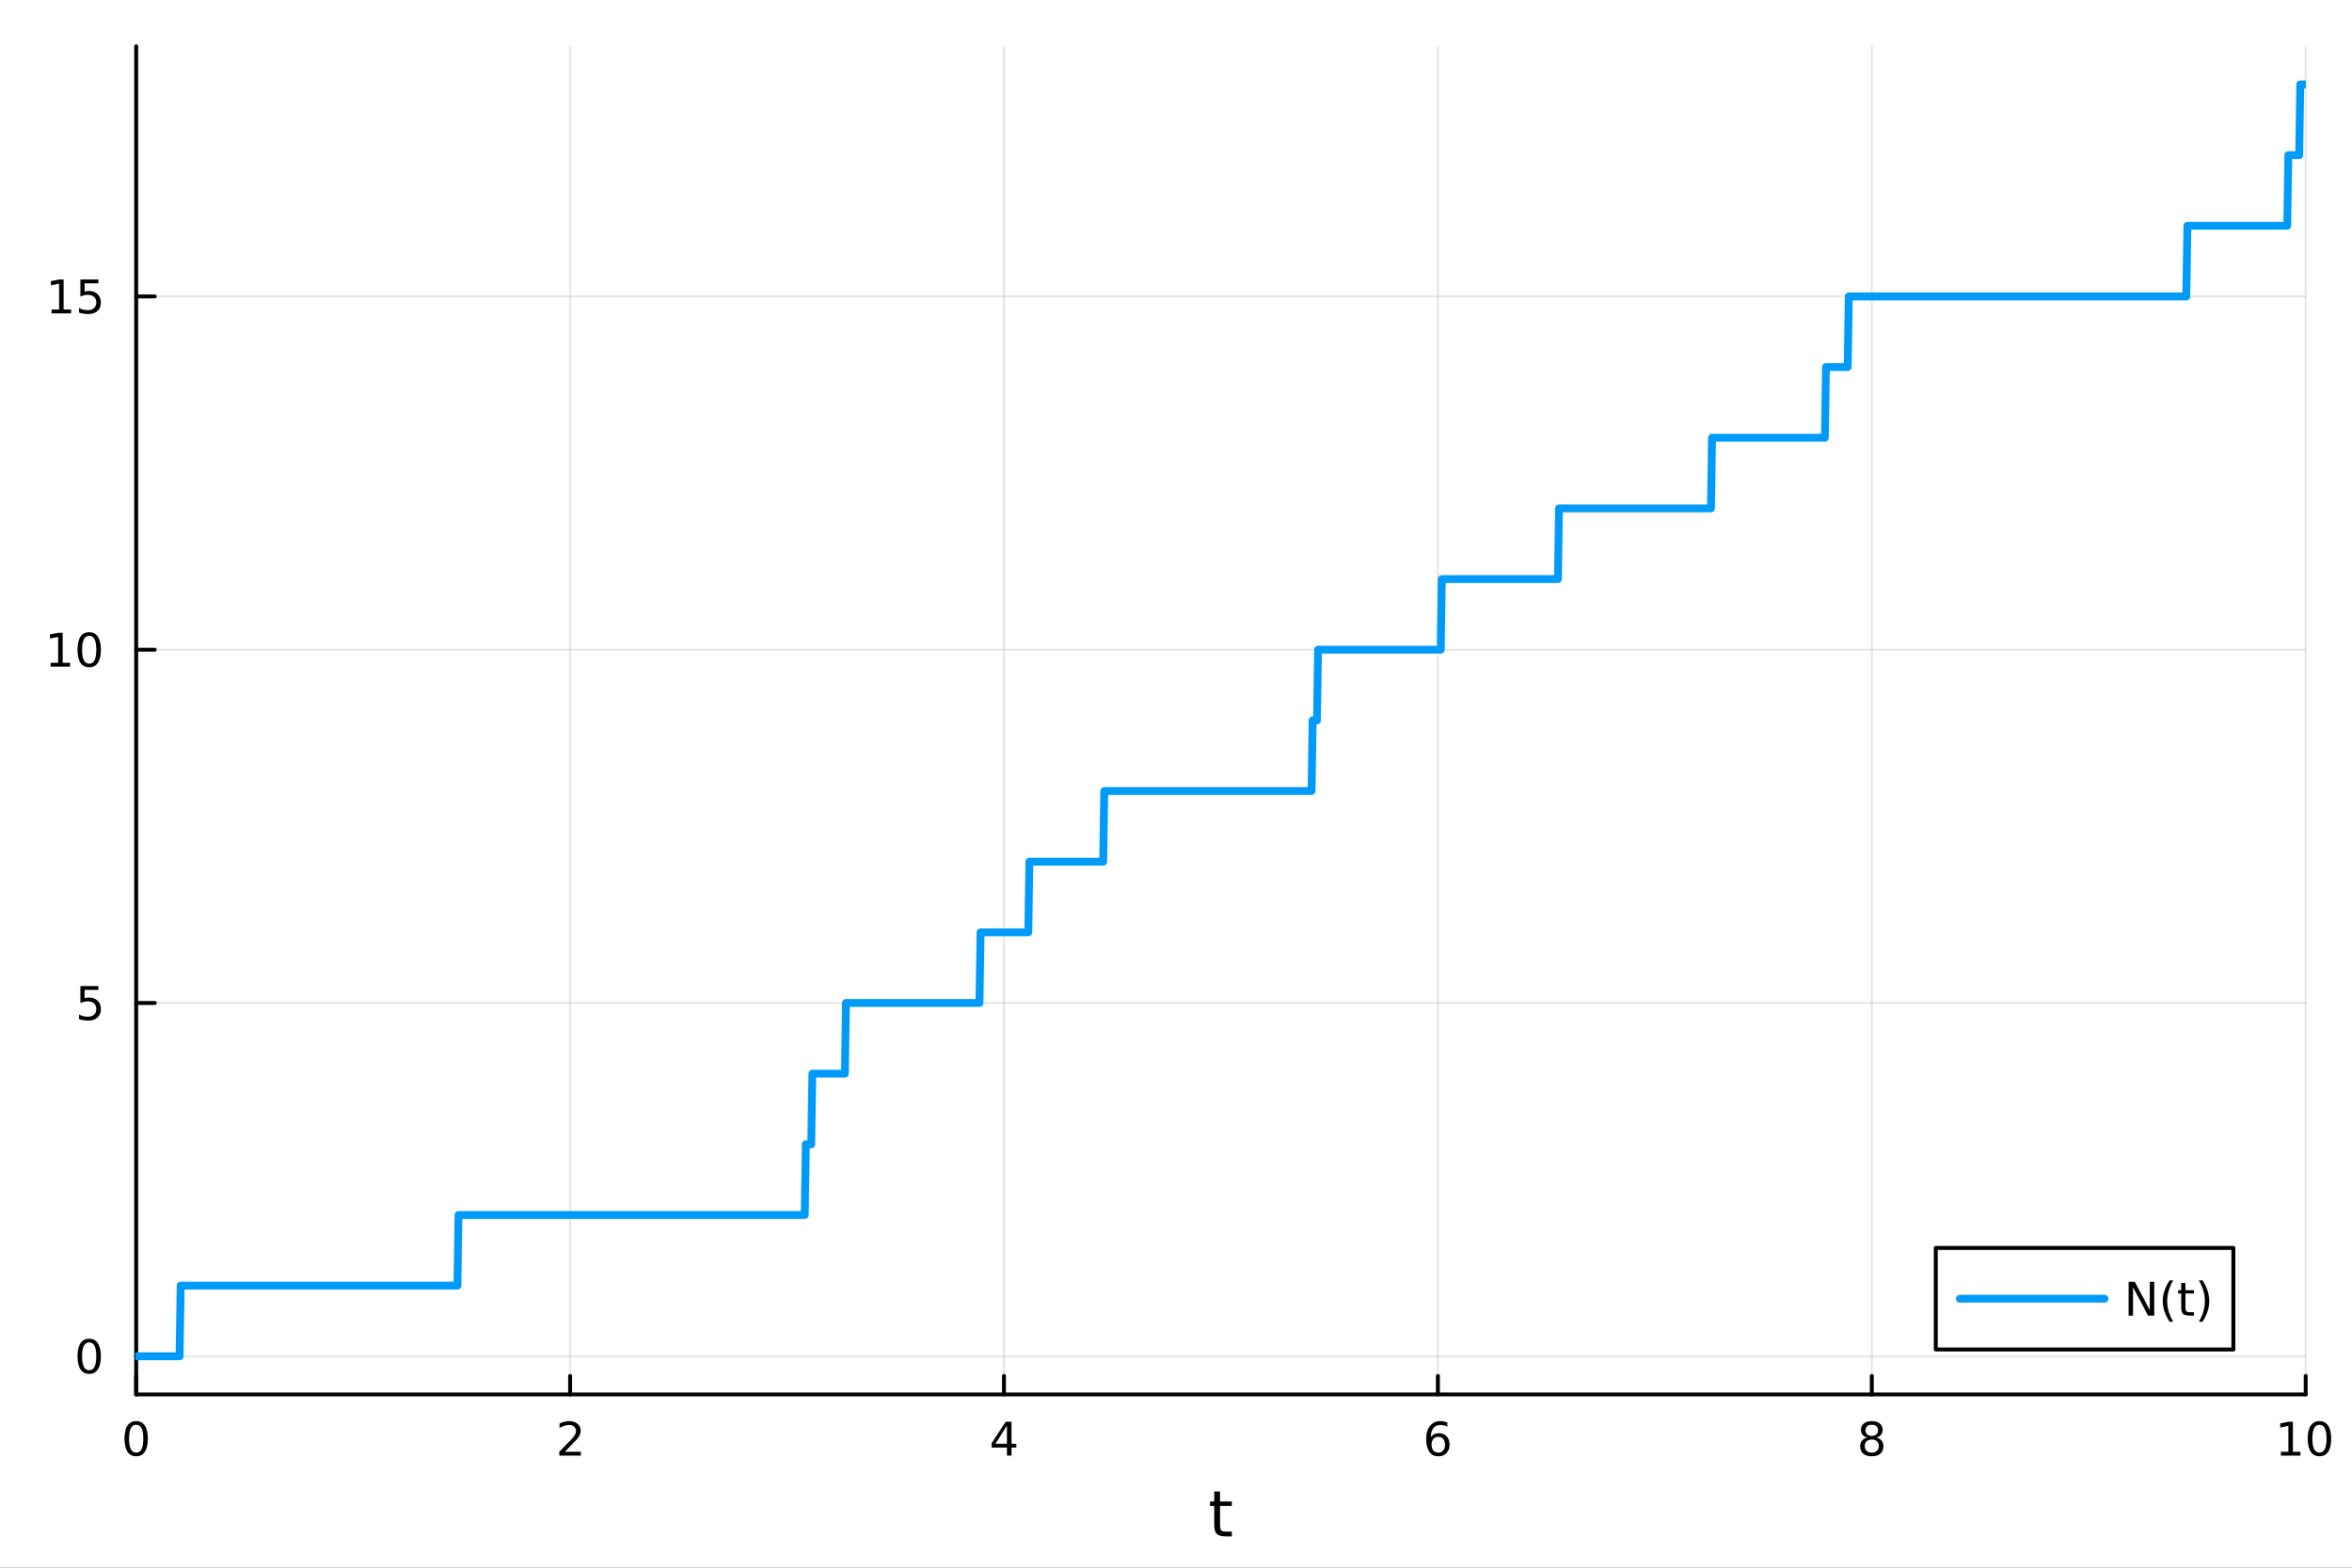 <?xml version="1.0" encoding="utf-8"?>
<svg xmlns="http://www.w3.org/2000/svg" xmlns:xlink="http://www.w3.org/1999/xlink" width="600" height="400" viewBox="0 0 2400 1600">
<rect x="0" y="0" width="2400" height="1600" fill="#333333" stroke="none"/>
<defs>
  <clipPath id="clip520">
    <rect x="0" y="0" width="2400" height="1600"/>
  </clipPath>
</defs>
<path clip-path="url(#clip520)" d="M0 1600 L2400 1600 L2400 0 L0 0  Z" fill="#ffffff" fill-rule="evenodd" fill-opacity="1"/>
<defs>
  <clipPath id="clip521">
    <rect x="480" y="0" width="1681" height="1600"/>
  </clipPath>
</defs>
<path clip-path="url(#clip520)" d="M138.959 1423.18 L2352.76 1423.18 L2352.76 47.244 L138.959 47.244  Z" fill="#ffffff" fill-rule="evenodd" fill-opacity="1"/>
<defs>
  <clipPath id="clip522">
    <rect x="138" y="47" width="2215" height="1377"/>
  </clipPath>
</defs>
<polyline clip-path="url(#clip522)" style="stroke:#000000; stroke-linecap:round; stroke-linejoin:round; stroke-width:2; stroke-opacity:0.1; fill:none" points="138.959,1423.18 138.959,47.244 "/>
<polyline clip-path="url(#clip522)" style="stroke:#000000; stroke-linecap:round; stroke-linejoin:round; stroke-width:2; stroke-opacity:0.1; fill:none" points="581.719,1423.18 581.719,47.244 "/>
<polyline clip-path="url(#clip522)" style="stroke:#000000; stroke-linecap:round; stroke-linejoin:round; stroke-width:2; stroke-opacity:0.1; fill:none" points="1024.48,1423.18 1024.48,47.244 "/>
<polyline clip-path="url(#clip522)" style="stroke:#000000; stroke-linecap:round; stroke-linejoin:round; stroke-width:2; stroke-opacity:0.1; fill:none" points="1467.24,1423.18 1467.24,47.244 "/>
<polyline clip-path="url(#clip522)" style="stroke:#000000; stroke-linecap:round; stroke-linejoin:round; stroke-width:2; stroke-opacity:0.1; fill:none" points="1910,1423.18 1910,47.244 "/>
<polyline clip-path="url(#clip522)" style="stroke:#000000; stroke-linecap:round; stroke-linejoin:round; stroke-width:2; stroke-opacity:0.1; fill:none" points="2352.76,1423.18 2352.76,47.244 "/>
<polyline clip-path="url(#clip520)" style="stroke:#000000; stroke-linecap:round; stroke-linejoin:round; stroke-width:4; stroke-opacity:1; fill:none" points="138.959,1423.18 2352.76,1423.18 "/>
<polyline clip-path="url(#clip520)" style="stroke:#000000; stroke-linecap:round; stroke-linejoin:round; stroke-width:4; stroke-opacity:1; fill:none" points="138.959,1423.18 138.959,1404.28 "/>
<polyline clip-path="url(#clip520)" style="stroke:#000000; stroke-linecap:round; stroke-linejoin:round; stroke-width:4; stroke-opacity:1; fill:none" points="581.719,1423.18 581.719,1404.28 "/>
<polyline clip-path="url(#clip520)" style="stroke:#000000; stroke-linecap:round; stroke-linejoin:round; stroke-width:4; stroke-opacity:1; fill:none" points="1024.48,1423.18 1024.48,1404.28 "/>
<polyline clip-path="url(#clip520)" style="stroke:#000000; stroke-linecap:round; stroke-linejoin:round; stroke-width:4; stroke-opacity:1; fill:none" points="1467.24,1423.18 1467.24,1404.28 "/>
<polyline clip-path="url(#clip520)" style="stroke:#000000; stroke-linecap:round; stroke-linejoin:round; stroke-width:4; stroke-opacity:1; fill:none" points="1910,1423.18 1910,1404.28 "/>
<polyline clip-path="url(#clip520)" style="stroke:#000000; stroke-linecap:round; stroke-linejoin:round; stroke-width:4; stroke-opacity:1; fill:none" points="2352.76,1423.18 2352.76,1404.28 "/>
<path clip-path="url(#clip520)" d="M138.959 1454.1 Q135.348 1454.1 133.52 1457.66 Q131.714 1461.2 131.714 1468.33 Q131.714 1475.44 133.52 1479.01 Q135.348 1482.55 138.959 1482.55 Q142.594 1482.55 144.399 1479.01 Q146.228 1475.44 146.228 1468.33 Q146.228 1461.2 144.399 1457.66 Q142.594 1454.1 138.959 1454.1 M138.959 1450.39 Q144.77 1450.39 147.825 1455 Q150.904 1459.58 150.904 1468.33 Q150.904 1477.06 147.825 1481.67 Q144.77 1486.25 138.959 1486.25 Q133.149 1486.25 130.071 1481.67 Q127.015 1477.06 127.015 1468.33 Q127.015 1459.58 130.071 1455 Q133.149 1450.39 138.959 1450.39 Z" fill="#000000" fill-rule="nonzero" fill-opacity="1" /><path clip-path="url(#clip520)" d="M576.372 1481.64 L592.691 1481.64 L592.691 1485.58 L570.747 1485.58 L570.747 1481.64 Q573.409 1478.89 577.992 1474.26 Q582.598 1469.61 583.779 1468.27 Q586.024 1465.74 586.904 1464.01 Q587.807 1462.25 587.807 1460.56 Q587.807 1457.8 585.862 1456.07 Q583.941 1454.33 580.839 1454.33 Q578.64 1454.33 576.186 1455.09 Q573.756 1455.86 570.978 1457.41 L570.978 1452.69 Q573.802 1451.55 576.256 1450.97 Q578.709 1450.39 580.747 1450.39 Q586.117 1450.39 589.311 1453.08 Q592.506 1455.77 592.506 1460.26 Q592.506 1462.39 591.696 1464.31 Q590.908 1466.2 588.802 1468.8 Q588.223 1469.47 585.121 1472.69 Q582.02 1475.88 576.372 1481.64 Z" fill="#000000" fill-rule="nonzero" fill-opacity="1" /><path clip-path="url(#clip520)" d="M1027.49 1455.09 L1015.68 1473.54 L1027.49 1473.54 L1027.49 1455.09 M1026.26 1451.02 L1032.14 1451.02 L1032.14 1473.54 L1037.07 1473.54 L1037.07 1477.43 L1032.14 1477.43 L1032.14 1485.58 L1027.49 1485.58 L1027.49 1477.43 L1011.89 1477.43 L1011.89 1472.92 L1026.26 1451.02 Z" fill="#000000" fill-rule="nonzero" fill-opacity="1" /><path clip-path="url(#clip520)" d="M1467.64 1466.44 Q1464.49 1466.44 1462.64 1468.59 Q1460.81 1470.74 1460.81 1474.49 Q1460.81 1478.22 1462.64 1480.39 Q1464.49 1482.55 1467.64 1482.55 Q1470.79 1482.55 1472.62 1480.39 Q1474.47 1478.22 1474.47 1474.49 Q1474.47 1470.74 1472.62 1468.59 Q1470.79 1466.44 1467.64 1466.44 M1476.92 1451.78 L1476.92 1456.04 Q1475.17 1455.21 1473.36 1454.77 Q1471.58 1454.33 1469.82 1454.33 Q1465.19 1454.33 1462.74 1457.45 Q1460.3 1460.58 1459.96 1466.9 Q1461.32 1464.89 1463.38 1463.82 Q1465.44 1462.73 1467.92 1462.73 Q1473.13 1462.73 1476.14 1465.9 Q1479.17 1469.05 1479.17 1474.49 Q1479.17 1479.82 1476.02 1483.03 Q1472.87 1486.25 1467.64 1486.25 Q1461.65 1486.25 1458.48 1481.67 Q1455.3 1477.06 1455.3 1468.33 Q1455.3 1460.14 1459.19 1455.28 Q1463.08 1450.39 1469.63 1450.39 Q1471.39 1450.39 1473.17 1450.74 Q1474.98 1451.09 1476.92 1451.78 Z" fill="#000000" fill-rule="nonzero" fill-opacity="1" /><path clip-path="url(#clip520)" d="M1910 1469.17 Q1906.66 1469.17 1904.74 1470.95 Q1902.84 1472.73 1902.84 1475.86 Q1902.84 1478.98 1904.74 1480.77 Q1906.66 1482.55 1910 1482.55 Q1913.33 1482.55 1915.25 1480.77 Q1917.17 1478.96 1917.17 1475.86 Q1917.17 1472.73 1915.25 1470.95 Q1913.35 1469.17 1910 1469.17 M1905.32 1467.18 Q1902.31 1466.44 1900.62 1464.38 Q1898.96 1462.32 1898.96 1459.35 Q1898.96 1455.21 1901.89 1452.8 Q1904.86 1450.39 1910 1450.39 Q1915.16 1450.39 1918.1 1452.8 Q1921.04 1455.21 1921.04 1459.35 Q1921.04 1462.32 1919.35 1464.38 Q1917.68 1466.44 1914.7 1467.18 Q1918.08 1467.96 1919.95 1470.26 Q1921.85 1472.55 1921.85 1475.86 Q1921.85 1480.88 1918.77 1483.57 Q1915.71 1486.25 1910 1486.25 Q1904.28 1486.25 1901.2 1483.57 Q1898.14 1480.88 1898.14 1475.86 Q1898.14 1472.55 1900.04 1470.26 Q1901.94 1467.96 1905.32 1467.18 M1903.61 1459.79 Q1903.61 1462.48 1905.27 1463.98 Q1906.96 1465.49 1910 1465.49 Q1913.01 1465.49 1914.7 1463.98 Q1916.41 1462.48 1916.41 1459.79 Q1916.41 1457.11 1914.7 1455.6 Q1913.01 1454.1 1910 1454.1 Q1906.96 1454.1 1905.27 1455.6 Q1903.61 1457.11 1903.61 1459.79 Z" fill="#000000" fill-rule="nonzero" fill-opacity="1" /><path clip-path="url(#clip520)" d="M2327.44 1481.64 L2335.08 1481.64 L2335.08 1455.28 L2326.77 1456.95 L2326.77 1452.69 L2335.04 1451.02 L2339.71 1451.02 L2339.71 1481.64 L2347.35 1481.64 L2347.35 1485.58 L2327.44 1485.58 L2327.44 1481.64 Z" fill="#000000" fill-rule="nonzero" fill-opacity="1" /><path clip-path="url(#clip520)" d="M2366.8 1454.1 Q2363.18 1454.1 2361.36 1457.66 Q2359.55 1461.2 2359.55 1468.33 Q2359.55 1475.44 2361.36 1479.01 Q2363.18 1482.55 2366.8 1482.55 Q2370.43 1482.55 2372.23 1479.01 Q2374.06 1475.44 2374.06 1468.33 Q2374.06 1461.2 2372.23 1457.66 Q2370.43 1454.1 2366.8 1454.1 M2366.8 1450.39 Q2372.61 1450.39 2375.66 1455 Q2378.74 1459.58 2378.74 1468.33 Q2378.74 1477.06 2375.66 1481.67 Q2372.61 1486.25 2366.8 1486.25 Q2360.99 1486.25 2357.91 1481.67 Q2354.85 1477.06 2354.85 1468.33 Q2354.85 1459.58 2357.91 1455 Q2360.99 1450.39 2366.8 1450.39 Z" fill="#000000" fill-rule="nonzero" fill-opacity="1" /><path clip-path="url(#clip520)" d="M1244.92 1522.27 L1244.92 1532.4 L1256.98 1532.4 L1256.98 1536.95 L1244.92 1536.95 L1244.92 1556.3 Q1244.92 1560.66 1246.1 1561.9 Q1247.31 1563.14 1250.97 1563.14 L1256.98 1563.14 L1256.98 1568.04 L1250.97 1568.04 Q1244.19 1568.04 1241.61 1565.53 Q1239.03 1562.98 1239.03 1556.3 L1239.03 1536.95 L1234.73 1536.95 L1234.73 1532.4 L1239.03 1532.4 L1239.03 1522.27 L1244.92 1522.27 Z" fill="#000000" fill-rule="nonzero" fill-opacity="1" /><polyline clip-path="url(#clip522)" style="stroke:#000000; stroke-linecap:round; stroke-linejoin:round; stroke-width:2; stroke-opacity:0.1; fill:none" points="138.959,1384.24 2352.76,1384.24 "/>
<polyline clip-path="url(#clip522)" style="stroke:#000000; stroke-linecap:round; stroke-linejoin:round; stroke-width:2; stroke-opacity:0.1; fill:none" points="138.959,1023.67 2352.76,1023.67 "/>
<polyline clip-path="url(#clip522)" style="stroke:#000000; stroke-linecap:round; stroke-linejoin:round; stroke-width:2; stroke-opacity:0.1; fill:none" points="138.959,663.098 2352.76,663.098 "/>
<polyline clip-path="url(#clip522)" style="stroke:#000000; stroke-linecap:round; stroke-linejoin:round; stroke-width:2; stroke-opacity:0.1; fill:none" points="138.959,302.528 2352.76,302.528 "/>
<polyline clip-path="url(#clip520)" style="stroke:#000000; stroke-linecap:round; stroke-linejoin:round; stroke-width:4; stroke-opacity:1; fill:none" points="138.959,1423.18 138.959,47.244 "/>
<polyline clip-path="url(#clip520)" style="stroke:#000000; stroke-linecap:round; stroke-linejoin:round; stroke-width:4; stroke-opacity:1; fill:none" points="138.959,1384.24 157.857,1384.24 "/>
<polyline clip-path="url(#clip520)" style="stroke:#000000; stroke-linecap:round; stroke-linejoin:round; stroke-width:4; stroke-opacity:1; fill:none" points="138.959,1023.67 157.857,1023.67 "/>
<polyline clip-path="url(#clip520)" style="stroke:#000000; stroke-linecap:round; stroke-linejoin:round; stroke-width:4; stroke-opacity:1; fill:none" points="138.959,663.098 157.857,663.098 "/>
<polyline clip-path="url(#clip520)" style="stroke:#000000; stroke-linecap:round; stroke-linejoin:round; stroke-width:4; stroke-opacity:1; fill:none" points="138.959,302.528 157.857,302.528 "/>
<path clip-path="url(#clip520)" d="M91.015 1370.04 Q87.404 1370.04 85.575 1373.6 Q83.77 1377.14 83.77 1384.27 Q83.77 1391.38 85.575 1394.94 Q87.404 1398.49 91.015 1398.49 Q94.649 1398.49 96.455 1394.94 Q98.284 1391.38 98.284 1384.27 Q98.284 1377.14 96.455 1373.6 Q94.649 1370.04 91.015 1370.04 M91.015 1366.33 Q96.825 1366.33 99.881 1370.94 Q102.959 1375.52 102.959 1384.27 Q102.959 1393 99.881 1397.61 Q96.825 1402.19 91.015 1402.19 Q85.205 1402.19 82.126 1397.61 Q79.071 1393 79.071 1384.27 Q79.071 1375.52 82.126 1370.94 Q85.205 1366.33 91.015 1366.33 Z" fill="#000000" fill-rule="nonzero" fill-opacity="1" /><path clip-path="url(#clip520)" d="M82.057 1006.39 L100.413 1006.39 L100.413 1010.32 L86.339 1010.32 L86.339 1018.8 Q87.358 1018.45 88.376 1018.29 Q89.395 1018.1 90.413 1018.1 Q96.2 1018.1 99.58 1021.27 Q102.959 1024.44 102.959 1029.86 Q102.959 1035.44 99.487 1038.54 Q96.015 1041.62 89.696 1041.62 Q87.52 1041.62 85.251 1041.25 Q83.006 1040.88 80.598 1040.14 L80.598 1035.44 Q82.682 1036.57 84.904 1037.13 Q87.126 1037.68 89.603 1037.68 Q93.608 1037.68 95.946 1035.58 Q98.284 1033.47 98.284 1029.86 Q98.284 1026.25 95.946 1024.14 Q93.608 1022.04 89.603 1022.04 Q87.728 1022.04 85.853 1022.45 Q84.001 1022.87 82.057 1023.75 L82.057 1006.39 Z" fill="#000000" fill-rule="nonzero" fill-opacity="1" /><path clip-path="url(#clip520)" d="M51.663 676.443 L59.302 676.443 L59.302 650.077 L50.992 651.744 L50.992 647.485 L59.256 645.818 L63.932 645.818 L63.932 676.443 L71.571 676.443 L71.571 680.378 L51.663 680.378 L51.663 676.443 Z" fill="#000000" fill-rule="nonzero" fill-opacity="1" /><path clip-path="url(#clip520)" d="M91.015 648.897 Q87.404 648.897 85.575 652.461 Q83.77 656.003 83.77 663.133 Q83.77 670.239 85.575 673.804 Q87.404 677.346 91.015 677.346 Q94.649 677.346 96.455 673.804 Q98.284 670.239 98.284 663.133 Q98.284 656.003 96.455 652.461 Q94.649 648.897 91.015 648.897 M91.015 645.193 Q96.825 645.193 99.881 649.799 Q102.959 654.383 102.959 663.133 Q102.959 671.859 99.881 676.466 Q96.825 681.049 91.015 681.049 Q85.205 681.049 82.126 676.466 Q79.071 671.859 79.071 663.133 Q79.071 654.383 82.126 649.799 Q85.205 645.193 91.015 645.193 Z" fill="#000000" fill-rule="nonzero" fill-opacity="1" /><path clip-path="url(#clip520)" d="M52.659 315.873 L60.298 315.873 L60.298 289.507 L51.987 291.174 L51.987 286.914 L60.251 285.248 L64.927 285.248 L64.927 315.873 L72.566 315.873 L72.566 319.808 L52.659 319.808 L52.659 315.873 Z" fill="#000000" fill-rule="nonzero" fill-opacity="1" /><path clip-path="url(#clip520)" d="M82.057 285.248 L100.413 285.248 L100.413 289.183 L86.339 289.183 L86.339 297.655 Q87.358 297.308 88.376 297.146 Q89.395 296.961 90.413 296.961 Q96.2 296.961 99.58 300.132 Q102.959 303.303 102.959 308.72 Q102.959 314.299 99.487 317.4 Q96.015 320.479 89.696 320.479 Q87.52 320.479 85.251 320.109 Q83.006 319.738 80.598 318.998 L80.598 314.299 Q82.682 315.433 84.904 315.988 Q87.126 316.544 89.603 316.544 Q93.608 316.544 95.946 314.437 Q98.284 312.331 98.284 308.72 Q98.284 305.109 95.946 303.002 Q93.608 300.896 89.603 300.896 Q87.728 300.896 85.853 301.312 Q84.001 301.729 82.057 302.609 L82.057 285.248 Z" fill="#000000" fill-rule="nonzero" fill-opacity="1" /><polyline clip-path="url(#clip522)" style="stroke:#009af9; stroke-linecap:round; stroke-linejoin:round; stroke-width:8; stroke-opacity:1; fill:none" points="138.959,1384.24 140.067,1384.24 141.174,1384.24 142.282,1384.24 143.389,1384.24 144.497,1384.24 145.604,1384.24 146.712,1384.24 147.819,1384.24 148.927,1384.24 150.034,1384.24 151.141,1384.24 152.249,1384.24 153.356,1384.24 154.464,1384.24 155.571,1384.24 156.679,1384.24 157.786,1384.24 158.894,1384.24 160.001,1384.24 161.108,1384.24 162.216,1384.24 163.323,1384.24 164.431,1384.24 165.538,1384.24 166.646,1384.24 167.753,1384.24 168.861,1384.24 169.968,1384.24 171.076,1384.24 172.183,1384.24 173.29,1384.24 174.398,1384.24 175.505,1384.24 176.613,1384.24 177.72,1384.24 178.828,1384.24 179.935,1384.24 181.043,1384.24 182.15,1384.24 183.258,1384.24 184.365,1312.12 185.472,1312.12 186.58,1312.12 187.687,1312.12 188.795,1312.12 189.902,1312.12 191.01,1312.12 192.117,1312.12 193.225,1312.12 194.332,1312.12 195.439,1312.12 196.547,1312.12 197.654,1312.12 198.762,1312.12 199.869,1312.12 200.977,1312.12 202.084,1312.12 203.192,1312.12 204.299,1312.12 205.407,1312.12 206.514,1312.12 207.621,1312.12 208.729,1312.12 209.836,1312.12 210.944,1312.12 212.051,1312.12 213.159,1312.12 214.266,1312.12 215.374,1312.12 216.481,1312.12 217.589,1312.12 218.696,1312.12 219.803,1312.12 220.911,1312.12 222.018,1312.12 223.126,1312.12 224.233,1312.12 225.341,1312.12 226.448,1312.12 227.556,1312.12 228.663,1312.12 229.771,1312.12 230.878,1312.12 231.985,1312.12 233.093,1312.12 234.2,1312.12 235.308,1312.12 236.415,1312.12 237.523,1312.12 238.63,1312.12 239.738,1312.12 240.845,1312.12 241.952,1312.12 243.06,1312.12 244.167,1312.12 245.275,1312.12 246.382,1312.12 247.49,1312.12 248.597,1312.12 249.705,1312.12 250.812,1312.12 251.92,1312.12 253.027,1312.12 254.134,1312.12 255.242,1312.12 256.349,1312.12 257.457,1312.12 258.564,1312.12 259.672,1312.12 260.779,1312.12 261.887,1312.12 262.994,1312.12 264.102,1312.12 265.209,1312.12 266.316,1312.12 267.424,1312.12 268.531,1312.12 269.639,1312.12 270.746,1312.12 271.854,1312.12 272.961,1312.12 274.069,1312.12 275.176,1312.12 276.283,1312.12 277.391,1312.12 278.498,1312.12 279.606,1312.12 280.713,1312.12 281.821,1312.12 282.928,1312.12 284.036,1312.12 285.143,1312.12 286.251,1312.12 287.358,1312.12 288.465,1312.12 289.573,1312.12 290.68,1312.12 291.788,1312.12 292.895,1312.12 294.003,1312.12 295.11,1312.12 296.218,1312.12 297.325,1312.12 298.433,1312.12 299.54,1312.12 300.647,1312.12 301.755,1312.12 302.862,1312.12 303.97,1312.12 305.077,1312.12 306.185,1312.12 307.292,1312.12 308.4,1312.12 309.507,1312.12 310.614,1312.12 311.722,1312.12 312.829,1312.12 313.937,1312.12 315.044,1312.12 316.152,1312.12 317.259,1312.12 318.367,1312.12 319.474,1312.12 320.582,1312.12 321.689,1312.12 322.796,1312.12 323.904,1312.12 325.011,1312.12 326.119,1312.12 327.226,1312.12 328.334,1312.12 329.441,1312.12 330.549,1312.12 331.656,1312.12 332.764,1312.12 333.871,1312.12 334.978,1312.12 336.086,1312.12 337.193,1312.12 338.301,1312.12 339.408,1312.12 340.516,1312.12 341.623,1312.12 342.731,1312.12 343.838,1312.12 344.946,1312.12 346.053,1312.12 347.16,1312.12 348.268,1312.12 349.375,1312.12 350.483,1312.12 351.59,1312.12 352.698,1312.12 353.805,1312.12 354.913,1312.12 356.02,1312.12 357.127,1312.12 358.235,1312.12 359.342,1312.12 360.45,1312.12 361.557,1312.12 362.665,1312.12 363.772,1312.12 364.88,1312.12 365.987,1312.12 367.095,1312.12 368.202,1312.12 369.309,1312.12 370.417,1312.12 371.524,1312.12 372.632,1312.12 373.739,1312.12 374.847,1312.12 375.954,1312.12 377.062,1312.12 378.169,1312.12 379.277,1312.12 380.384,1312.12 381.491,1312.12 382.599,1312.12 383.706,1312.12 384.814,1312.12 385.921,1312.12 387.029,1312.12 388.136,1312.12 389.244,1312.12 390.351,1312.12 391.458,1312.12 392.566,1312.12 393.673,1312.12 394.781,1312.12 395.888,1312.12 396.996,1312.12 398.103,1312.12 399.211,1312.12 400.318,1312.12 401.426,1312.12 402.533,1312.12 403.64,1312.12 404.748,1312.12 405.855,1312.12 406.963,1312.12 408.07,1312.12 409.178,1312.12 410.285,1312.12 411.393,1312.12 412.5,1312.12 413.608,1312.12 414.715,1312.12 415.822,1312.12 416.93,1312.12 418.037,1312.12 419.145,1312.12 420.252,1312.12 421.36,1312.12 422.467,1312.12 423.575,1312.12 424.682,1312.12 425.789,1312.12 426.897,1312.12 428.004,1312.12 429.112,1312.12 430.219,1312.12 431.327,1312.12 432.434,1312.12 433.542,1312.12 434.649,1312.12 435.757,1312.12 436.864,1312.12 437.971,1312.12 439.079,1312.12 440.186,1312.12 441.294,1312.12 442.401,1312.12 443.509,1312.12 444.616,1312.12 445.724,1312.12 446.831,1312.12 447.939,1312.12 449.046,1312.12 450.153,1312.12 451.261,1312.12 452.368,1312.12 453.476,1312.12 454.583,1312.12 455.691,1312.12 456.798,1312.12 457.906,1312.12 459.013,1312.12 460.121,1312.12 461.228,1312.12 462.335,1312.12 463.443,1312.12 464.55,1312.12 465.658,1312.12 466.765,1312.12 467.873,1240.01 468.98,1240.01 470.088,1240.01 471.195,1240.01 472.302,1240.01 473.41,1240.01 474.517,1240.01 475.625,1240.01 476.732,1240.01 477.84,1240.01 478.947,1240.01 480.055,1240.01 481.162,1240.01 482.27,1240.01 483.377,1240.01 484.484,1240.01 485.592,1240.01 486.699,1240.01 487.807,1240.01 488.914,1240.01 490.022,1240.01 491.129,1240.01 492.237,1240.01 493.344,1240.01 494.452,1240.01 495.559,1240.01 496.666,1240.01 497.774,1240.01 498.881,1240.01 499.989,1240.01 501.096,1240.01 502.204,1240.01 503.311,1240.01 504.419,1240.01 505.526,1240.01 506.633,1240.01 507.741,1240.01 508.848,1240.01 509.956,1240.01 511.063,1240.01 512.171,1240.01 513.278,1240.01 514.386,1240.01 515.493,1240.01 516.601,1240.01 517.708,1240.01 518.815,1240.01 519.923,1240.01 521.03,1240.01 522.138,1240.01 523.245,1240.01 524.353,1240.01 525.46,1240.01 526.568,1240.01 527.675,1240.01 528.783,1240.01 529.89,1240.01 530.997,1240.01 532.105,1240.01 533.212,1240.01 534.32,1240.01 535.427,1240.01 536.535,1240.01 537.642,1240.01 538.75,1240.01 539.857,1240.01 540.965,1240.01 542.072,1240.01 543.179,1240.01 544.287,1240.01 545.394,1240.01 546.502,1240.01 547.609,1240.01 548.717,1240.01 549.824,1240.01 550.932,1240.01 552.039,1240.01 553.146,1240.01 554.254,1240.01 555.361,1240.01 556.469,1240.01 557.576,1240.01 558.684,1240.01 559.791,1240.01 560.899,1240.01 562.006,1240.01 563.114,1240.01 564.221,1240.01 565.328,1240.01 566.436,1240.01 567.543,1240.01 568.651,1240.01 569.758,1240.01 570.866,1240.01 571.973,1240.01 573.081,1240.01 574.188,1240.01 575.296,1240.01 576.403,1240.01 577.51,1240.01 578.618,1240.01 579.725,1240.01 580.833,1240.01 581.94,1240.01 583.048,1240.01 584.155,1240.01 585.263,1240.01 586.37,1240.01 587.477,1240.01 588.585,1240.01 589.692,1240.01 590.8,1240.01 591.907,1240.01 593.015,1240.01 594.122,1240.01 595.23,1240.01 596.337,1240.01 597.445,1240.01 598.552,1240.01 599.659,1240.01 600.767,1240.01 601.874,1240.01 602.982,1240.01 604.089,1240.01 605.197,1240.01 606.304,1240.01 607.412,1240.01 608.519,1240.01 609.627,1240.01 610.734,1240.01 611.841,1240.01 612.949,1240.01 614.056,1240.01 615.164,1240.01 616.271,1240.01 617.379,1240.01 618.486,1240.01 619.594,1240.01 620.701,1240.01 621.808,1240.01 622.916,1240.01 624.023,1240.01 625.131,1240.01 626.238,1240.01 627.346,1240.01 628.453,1240.01 629.561,1240.01 630.668,1240.01 631.776,1240.01 632.883,1240.01 633.99,1240.01 635.098,1240.01 636.205,1240.01 637.313,1240.01 638.42,1240.01 639.528,1240.01 640.635,1240.01 641.743,1240.01 642.85,1240.01 643.958,1240.01 645.065,1240.01 646.172,1240.01 647.28,1240.01 648.387,1240.01 649.495,1240.01 650.602,1240.01 651.71,1240.01 652.817,1240.01 653.925,1240.01 655.032,1240.01 656.14,1240.01 657.247,1240.01 658.354,1240.01 659.462,1240.01 660.569,1240.01 661.677,1240.01 662.784,1240.01 663.892,1240.01 664.999,1240.01 666.107,1240.01 667.214,1240.01 668.321,1240.01 669.429,1240.01 670.536,1240.01 671.644,1240.01 672.751,1240.01 673.859,1240.01 674.966,1240.01 676.074,1240.01 677.181,1240.01 678.289,1240.01 679.396,1240.01 680.503,1240.01 681.611,1240.01 682.718,1240.01 683.826,1240.01 684.933,1240.01 686.041,1240.01 687.148,1240.01 688.256,1240.01 689.363,1240.01 690.471,1240.01 691.578,1240.01 692.685,1240.01 693.793,1240.01 694.9,1240.01 696.008,1240.01 697.115,1240.01 698.223,1240.01 699.33,1240.01 700.438,1240.01 701.545,1240.01 702.652,1240.01 703.76,1240.01 704.867,1240.01 705.975,1240.01 707.082,1240.01 708.19,1240.01 709.297,1240.01 710.405,1240.01 711.512,1240.01 712.62,1240.01 713.727,1240.01 714.834,1240.01 715.942,1240.01 717.049,1240.01 718.157,1240.01 719.264,1240.01 720.372,1240.01 721.479,1240.01 722.587,1240.01 723.694,1240.01 724.802,1240.01 725.909,1240.01 727.016,1240.01 728.124,1240.01 729.231,1240.01 730.339,1240.01 731.446,1240.01 732.554,1240.01 733.661,1240.01 734.769,1240.01 735.876,1240.01 736.983,1240.01 738.091,1240.01 739.198,1240.01 740.306,1240.01 741.413,1240.01 742.521,1240.01 743.628,1240.01 744.736,1240.01 745.843,1240.01 746.951,1240.01 748.058,1240.01 749.165,1240.01 750.273,1240.01 751.38,1240.01 752.488,1240.01 753.595,1240.01 754.703,1240.01 755.81,1240.01 756.918,1240.01 758.025,1240.01 759.133,1240.01 760.24,1240.01 761.347,1240.01 762.455,1240.01 763.562,1240.01 764.67,1240.01 765.777,1240.01 766.885,1240.01 767.992,1240.01 769.1,1240.01 770.207,1240.01 771.315,1240.01 772.422,1240.01 773.529,1240.01 774.637,1240.01 775.744,1240.01 776.852,1240.01 777.959,1240.01 779.067,1240.01 780.174,1240.01 781.282,1240.01 782.389,1240.01 783.496,1240.01 784.604,1240.01 785.711,1240.01 786.819,1240.01 787.926,1240.01 789.034,1240.01 790.141,1240.01 791.249,1240.01 792.356,1240.01 793.464,1240.01 794.571,1240.01 795.678,1240.01 796.786,1240.01 797.893,1240.01 799.001,1240.01 800.108,1240.01 801.216,1240.01 802.323,1240.01 803.431,1240.01 804.538,1240.01 805.646,1240.01 806.753,1240.01 807.86,1240.01 808.968,1240.01 810.075,1240.01 811.183,1240.01 812.29,1240.01 813.398,1240.01 814.505,1240.01 815.613,1240.01 816.72,1240.01 817.827,1240.01 818.935,1240.01 820.042,1240.01 821.15,1240.01 822.257,1167.9 823.365,1167.9 824.472,1167.9 825.58,1167.9 826.687,1167.9 827.795,1167.9 828.902,1095.78 830.009,1095.78 831.117,1095.78 832.224,1095.78 833.332,1095.78 834.439,1095.78 835.547,1095.78 836.654,1095.78 837.762,1095.78 838.869,1095.78 839.977,1095.78 841.084,1095.78 842.191,1095.78 843.299,1095.78 844.406,1095.78 845.514,1095.78 846.621,1095.78 847.729,1095.78 848.836,1095.78 849.944,1095.78 851.051,1095.78 852.159,1095.78 853.266,1095.78 854.373,1095.78 855.481,1095.78 856.588,1095.78 857.696,1095.78 858.803,1095.78 859.911,1095.78 861.018,1095.78 862.126,1095.78 863.233,1023.67 864.34,1023.67 865.448,1023.67 866.555,1023.67 867.663,1023.67 868.77,1023.67 869.878,1023.67 870.985,1023.67 872.093,1023.67 873.2,1023.67 874.308,1023.67 875.415,1023.67 876.522,1023.67 877.63,1023.67 878.737,1023.67 879.845,1023.67 880.952,1023.67 882.06,1023.67 883.167,1023.67 884.275,1023.67 885.382,1023.67 886.49,1023.67 887.597,1023.67 888.704,1023.67 889.812,1023.67 890.919,1023.67 892.027,1023.67 893.134,1023.67 894.242,1023.67 895.349,1023.67 896.457,1023.67 897.564,1023.67 898.671,1023.67 899.779,1023.67 900.886,1023.67 901.994,1023.67 903.101,1023.67 904.209,1023.67 905.316,1023.67 906.424,1023.67 907.531,1023.67 908.639,1023.67 909.746,1023.67 910.853,1023.67 911.961,1023.67 913.068,1023.67 914.176,1023.67 915.283,1023.67 916.391,1023.67 917.498,1023.67 918.606,1023.67 919.713,1023.67 920.821,1023.67 921.928,1023.67 923.035,1023.67 924.143,1023.67 925.25,1023.67 926.358,1023.67 927.465,1023.67 928.573,1023.67 929.68,1023.67 930.788,1023.67 931.895,1023.67 933.002,1023.67 934.11,1023.67 935.217,1023.67 936.325,1023.67 937.432,1023.67 938.54,1023.67 939.647,1023.67 940.755,1023.67 941.862,1023.67 942.97,1023.67 944.077,1023.67 945.184,1023.67 946.292,1023.67 947.399,1023.67 948.507,1023.67 949.614,1023.67 950.722,1023.67 951.829,1023.67 952.937,1023.67 954.044,1023.67 955.152,1023.67 956.259,1023.67 957.366,1023.67 958.474,1023.67 959.581,1023.67 960.689,1023.67 961.796,1023.67 962.904,1023.67 964.011,1023.67 965.119,1023.67 966.226,1023.67 967.334,1023.67 968.441,1023.67 969.548,1023.67 970.656,1023.67 971.763,1023.67 972.871,1023.67 973.978,1023.67 975.086,1023.67 976.193,1023.67 977.301,1023.67 978.408,1023.67 979.515,1023.67 980.623,1023.67 981.73,1023.67 982.838,1023.67 983.945,1023.67 985.053,1023.67 986.16,1023.67 987.268,1023.67 988.375,1023.67 989.483,1023.67 990.59,1023.67 991.697,1023.67 992.805,1023.67 993.912,1023.67 995.02,1023.67 996.127,1023.67 997.235,1023.67 998.342,1023.67 999.45,1023.67 1000.56,951.554 1001.66,951.554 1002.77,951.554 1003.88,951.554 1004.99,951.554 1006.09,951.554 1007.2,951.554 1008.31,951.554 1009.42,951.554 1010.52,951.554 1011.63,951.554 1012.74,951.554 1013.85,951.554 1014.95,951.554 1016.06,951.554 1017.17,951.554 1018.28,951.554 1019.38,951.554 1020.49,951.554 1021.6,951.554 1022.71,951.554 1023.81,951.554 1024.92,951.554 1026.03,951.554 1027.14,951.554 1028.24,951.554 1029.35,951.554 1030.46,951.554 1031.57,951.554 1032.67,951.554 1033.78,951.554 1034.89,951.554 1036,951.554 1037.1,951.554 1038.21,951.554 1039.32,951.554 1040.43,951.554 1041.53,951.554 1042.64,951.554 1043.75,951.554 1044.86,951.554 1045.96,951.554 1047.07,951.554 1048.18,951.554 1049.28,951.554 1050.39,879.44 1051.5,879.44 1052.61,879.44 1053.71,879.44 1054.82,879.44 1055.93,879.44 1057.04,879.44 1058.14,879.44 1059.25,879.44 1060.36,879.44 1061.47,879.44 1062.57,879.44 1063.68,879.44 1064.79,879.44 1065.9,879.44 1067,879.44 1068.11,879.44 1069.22,879.44 1070.33,879.44 1071.43,879.44 1072.54,879.44 1073.65,879.44 1074.76,879.44 1075.86,879.44 1076.97,879.44 1078.08,879.44 1079.19,879.44 1080.29,879.44 1081.4,879.44 1082.51,879.44 1083.62,879.44 1084.72,879.44 1085.83,879.44 1086.94,879.44 1088.05,879.44 1089.15,879.44 1090.26,879.44 1091.37,879.44 1092.48,879.44 1093.58,879.44 1094.69,879.44 1095.8,879.44 1096.91,879.44 1098.01,879.44 1099.12,879.44 1100.23,879.44 1101.34,879.44 1102.44,879.44 1103.55,879.44 1104.66,879.44 1105.77,879.44 1106.87,879.44 1107.98,879.44 1109.09,879.44 1110.19,879.44 1111.3,879.44 1112.41,879.44 1113.52,879.44 1114.62,879.44 1115.73,879.44 1116.84,879.44 1117.95,879.44 1119.05,879.44 1120.16,879.44 1121.27,879.44 1122.38,879.44 1123.48,879.44 1124.59,879.44 1125.7,879.44 1126.81,807.326 1127.91,807.326 1129.02,807.326 1130.13,807.326 1131.24,807.326 1132.34,807.326 1133.45,807.326 1134.56,807.326 1135.67,807.326 1136.77,807.326 1137.88,807.326 1138.99,807.326 1140.1,807.326 1141.2,807.326 1142.31,807.326 1143.42,807.326 1144.53,807.326 1145.63,807.326 1146.74,807.326 1147.85,807.326 1148.96,807.326 1150.06,807.326 1151.17,807.326 1152.28,807.326 1153.39,807.326 1154.49,807.326 1155.6,807.326 1156.71,807.326 1157.82,807.326 1158.92,807.326 1160.03,807.326 1161.14,807.326 1162.25,807.326 1163.35,807.326 1164.46,807.326 1165.57,807.326 1166.67,807.326 1167.78,807.326 1168.89,807.326 1170,807.326 1171.1,807.326 1172.21,807.326 1173.32,807.326 1174.43,807.326 1175.53,807.326 1176.64,807.326 1177.75,807.326 1178.86,807.326 1179.96,807.326 1181.07,807.326 1182.18,807.326 1183.29,807.326 1184.39,807.326 1185.5,807.326 1186.61,807.326 1187.72,807.326 1188.82,807.326 1189.93,807.326 1191.04,807.326 1192.15,807.326 1193.25,807.326 1194.36,807.326 1195.47,807.326 1196.58,807.326 1197.68,807.326 1198.79,807.326 1199.9,807.326 1201.01,807.326 1202.11,807.326 1203.22,807.326 1204.33,807.326 1205.44,807.326 1206.54,807.326 1207.65,807.326 1208.76,807.326 1209.87,807.326 1210.97,807.326 1212.08,807.326 1213.19,807.326 1214.3,807.326 1215.4,807.326 1216.51,807.326 1217.62,807.326 1218.73,807.326 1219.83,807.326 1220.94,807.326 1222.05,807.326 1223.15,807.326 1224.26,807.326 1225.37,807.326 1226.48,807.326 1227.58,807.326 1228.69,807.326 1229.8,807.326 1230.91,807.326 1232.01,807.326 1233.12,807.326 1234.23,807.326 1235.34,807.326 1236.44,807.326 1237.55,807.326 1238.66,807.326 1239.77,807.326 1240.87,807.326 1241.98,807.326 1243.09,807.326 1244.2,807.326 1245.3,807.326 1246.41,807.326 1247.52,807.326 1248.63,807.326 1249.73,807.326 1250.84,807.326 1251.95,807.326 1253.06,807.326 1254.16,807.326 1255.27,807.326 1256.38,807.326 1257.49,807.326 1258.59,807.326 1259.7,807.326 1260.81,807.326 1261.92,807.326 1263.02,807.326 1264.13,807.326 1265.24,807.326 1266.35,807.326 1267.45,807.326 1268.56,807.326 1269.67,807.326 1270.78,807.326 1271.88,807.326 1272.99,807.326 1274.1,807.326 1275.21,807.326 1276.31,807.326 1277.42,807.326 1278.53,807.326 1279.63,807.326 1280.74,807.326 1281.85,807.326 1282.96,807.326 1284.06,807.326 1285.17,807.326 1286.28,807.326 1287.39,807.326 1288.49,807.326 1289.6,807.326 1290.71,807.326 1291.82,807.326 1292.92,807.326 1294.03,807.326 1295.14,807.326 1296.25,807.326 1297.35,807.326 1298.46,807.326 1299.57,807.326 1300.68,807.326 1301.78,807.326 1302.89,807.326 1304,807.326 1305.11,807.326 1306.21,807.326 1307.32,807.326 1308.43,807.326 1309.54,807.326 1310.64,807.326 1311.75,807.326 1312.86,807.326 1313.97,807.326 1315.07,807.326 1316.18,807.326 1317.29,807.326 1318.4,807.326 1319.5,807.326 1320.61,807.326 1321.72,807.326 1322.83,807.326 1323.93,807.326 1325.04,807.326 1326.15,807.326 1327.26,807.326 1328.36,807.326 1329.47,807.326 1330.58,807.326 1331.69,807.326 1332.79,807.326 1333.9,807.326 1335.01,807.326 1336.12,807.326 1337.22,807.326 1338.33,807.326 1339.44,735.212 1340.54,735.212 1341.65,735.212 1342.76,735.212 1343.87,735.212 1344.97,663.098 1346.08,663.098 1347.19,663.098 1348.3,663.098 1349.4,663.098 1350.51,663.098 1351.62,663.098 1352.73,663.098 1353.83,663.098 1354.94,663.098 1356.05,663.098 1357.16,663.098 1358.26,663.098 1359.37,663.098 1360.48,663.098 1361.59,663.098 1362.69,663.098 1363.8,663.098 1364.91,663.098 1366.02,663.098 1367.12,663.098 1368.23,663.098 1369.34,663.098 1370.45,663.098 1371.55,663.098 1372.66,663.098 1373.77,663.098 1374.88,663.098 1375.98,663.098 1377.09,663.098 1378.2,663.098 1379.31,663.098 1380.41,663.098 1381.52,663.098 1382.63,663.098 1383.74,663.098 1384.84,663.098 1385.95,663.098 1387.06,663.098 1388.17,663.098 1389.27,663.098 1390.38,663.098 1391.49,663.098 1392.6,663.098 1393.7,663.098 1394.81,663.098 1395.92,663.098 1397.02,663.098 1398.13,663.098 1399.24,663.098 1400.35,663.098 1401.45,663.098 1402.56,663.098 1403.67,663.098 1404.78,663.098 1405.88,663.098 1406.99,663.098 1408.1,663.098 1409.21,663.098 1410.31,663.098 1411.42,663.098 1412.53,663.098 1413.64,663.098 1414.74,663.098 1415.85,663.098 1416.96,663.098 1418.07,663.098 1419.17,663.098 1420.28,663.098 1421.39,663.098 1422.5,663.098 1423.6,663.098 1424.71,663.098 1425.82,663.098 1426.93,663.098 1428.03,663.098 1429.14,663.098 1430.25,663.098 1431.36,663.098 1432.46,663.098 1433.57,663.098 1434.68,663.098 1435.79,663.098 1436.89,663.098 1438,663.098 1439.11,663.098 1440.22,663.098 1441.32,663.098 1442.43,663.098 1443.54,663.098 1444.65,663.098 1445.75,663.098 1446.86,663.098 1447.97,663.098 1449.08,663.098 1450.18,663.098 1451.29,663.098 1452.4,663.098 1453.5,663.098 1454.61,663.098 1455.72,663.098 1456.83,663.098 1457.93,663.098 1459.04,663.098 1460.15,663.098 1461.26,663.098 1462.36,663.098 1463.47,663.098 1464.58,663.098 1465.69,663.098 1466.79,663.098 1467.9,663.098 1469.01,663.098 1470.12,663.098 1471.22,590.984 1472.33,590.984 1473.44,590.984 1474.55,590.984 1475.65,590.984 1476.76,590.984 1477.87,590.984 1478.98,590.984 1480.08,590.984 1481.19,590.984 1482.3,590.984 1483.41,590.984 1484.51,590.984 1485.62,590.984 1486.73,590.984 1487.84,590.984 1488.94,590.984 1490.05,590.984 1491.16,590.984 1492.27,590.984 1493.37,590.984 1494.48,590.984 1495.59,590.984 1496.7,590.984 1497.8,590.984 1498.91,590.984 1500.02,590.984 1501.13,590.984 1502.23,590.984 1503.34,590.984 1504.45,590.984 1505.56,590.984 1506.66,590.984 1507.77,590.984 1508.88,590.984 1509.98,590.984 1511.09,590.984 1512.2,590.984 1513.31,590.984 1514.41,590.984 1515.52,590.984 1516.63,590.984 1517.74,590.984 1518.84,590.984 1519.95,590.984 1521.06,590.984 1522.17,590.984 1523.27,590.984 1524.38,590.984 1525.49,590.984 1526.6,590.984 1527.7,590.984 1528.81,590.984 1529.92,590.984 1531.03,590.984 1532.13,590.984 1533.24,590.984 1534.35,590.984 1535.46,590.984 1536.56,590.984 1537.67,590.984 1538.78,590.984 1539.89,590.984 1540.99,590.984 1542.1,590.984 1543.21,590.984 1544.32,590.984 1545.42,590.984 1546.53,590.984 1547.64,590.984 1548.75,590.984 1549.85,590.984 1550.96,590.984 1552.07,590.984 1553.18,590.984 1554.28,590.984 1555.39,590.984 1556.5,590.984 1557.61,590.984 1558.71,590.984 1559.82,590.984 1560.93,590.984 1562.04,590.984 1563.14,590.984 1564.25,590.984 1565.36,590.984 1566.47,590.984 1567.57,590.984 1568.68,590.984 1569.79,590.984 1570.89,590.984 1572,590.984 1573.11,590.984 1574.22,590.984 1575.32,590.984 1576.43,590.984 1577.54,590.984 1578.65,590.984 1579.75,590.984 1580.86,590.984 1581.97,590.984 1583.08,590.984 1584.18,590.984 1585.29,590.984 1586.4,590.984 1587.51,590.984 1588.61,590.984 1589.72,590.984 1590.83,518.87 1591.94,518.87 1593.04,518.87 1594.15,518.87 1595.26,518.87 1596.37,518.87 1597.47,518.87 1598.58,518.87 1599.69,518.87 1600.8,518.87 1601.9,518.87 1603.01,518.87 1604.12,518.87 1605.23,518.87 1606.33,518.87 1607.44,518.87 1608.55,518.87 1609.66,518.87 1610.76,518.87 1611.87,518.87 1612.98,518.87 1614.09,518.87 1615.19,518.87 1616.3,518.87 1617.41,518.87 1618.52,518.87 1619.62,518.87 1620.73,518.87 1621.84,518.87 1622.95,518.87 1624.05,518.87 1625.16,518.87 1626.27,518.87 1627.37,518.87 1628.48,518.87 1629.59,518.87 1630.7,518.87 1631.8,518.87 1632.91,518.87 1634.02,518.87 1635.13,518.87 1636.23,518.87 1637.34,518.87 1638.45,518.87 1639.56,518.87 1640.66,518.87 1641.77,518.87 1642.88,518.87 1643.99,518.87 1645.09,518.87 1646.2,518.87 1647.31,518.87 1648.42,518.87 1649.52,518.87 1650.63,518.87 1651.74,518.87 1652.85,518.87 1653.95,518.87 1655.06,518.87 1656.17,518.87 1657.28,518.87 1658.38,518.87 1659.49,518.87 1660.6,518.87 1661.71,518.87 1662.81,518.87 1663.92,518.87 1665.03,518.87 1666.14,518.87 1667.24,518.87 1668.35,518.87 1669.46,518.87 1670.57,518.87 1671.67,518.87 1672.78,518.87 1673.89,518.87 1675,518.87 1676.1,518.87 1677.21,518.87 1678.32,518.87 1679.43,518.87 1680.53,518.87 1681.64,518.87 1682.75,518.87 1683.85,518.87 1684.96,518.87 1686.07,518.87 1687.18,518.87 1688.28,518.87 1689.39,518.87 1690.5,518.87 1691.61,518.87 1692.71,518.87 1693.82,518.87 1694.93,518.87 1696.04,518.87 1697.14,518.87 1698.25,518.87 1699.36,518.87 1700.47,518.87 1701.57,518.87 1702.68,518.87 1703.79,518.87 1704.9,518.87 1706,518.87 1707.11,518.87 1708.22,518.87 1709.33,518.87 1710.43,518.87 1711.54,518.87 1712.65,518.87 1713.76,518.87 1714.86,518.87 1715.97,518.87 1717.08,518.87 1718.19,518.87 1719.29,518.87 1720.4,518.87 1721.51,518.87 1722.62,518.87 1723.72,518.87 1724.83,518.87 1725.94,518.87 1727.05,518.87 1728.15,518.87 1729.26,518.87 1730.37,518.87 1731.48,518.87 1732.58,518.87 1733.69,518.87 1734.8,518.87 1735.91,518.87 1737.01,518.87 1738.12,518.87 1739.23,518.87 1740.33,518.87 1741.44,518.87 1742.55,518.87 1743.66,518.87 1744.76,518.87 1745.87,518.87 1746.98,446.756 1748.09,446.756 1749.19,446.756 1750.3,446.756 1751.41,446.756 1752.52,446.756 1753.62,446.756 1754.73,446.756 1755.84,446.756 1756.95,446.756 1758.05,446.756 1759.16,446.756 1760.27,446.756 1761.38,446.756 1762.48,446.756 1763.59,446.756 1764.7,446.756 1765.81,446.756 1766.91,446.756 1768.02,446.756 1769.13,446.756 1770.24,446.756 1771.34,446.756 1772.45,446.756 1773.56,446.756 1774.67,446.756 1775.77,446.756 1776.88,446.756 1777.99,446.756 1779.1,446.756 1780.2,446.756 1781.31,446.756 1782.42,446.756 1783.53,446.756 1784.63,446.756 1785.74,446.756 1786.85,446.756 1787.96,446.756 1789.06,446.756 1790.17,446.756 1791.28,446.756 1792.39,446.756 1793.49,446.756 1794.6,446.756 1795.71,446.756 1796.82,446.756 1797.92,446.756 1799.03,446.756 1800.14,446.756 1801.24,446.756 1802.35,446.756 1803.46,446.756 1804.57,446.756 1805.67,446.756 1806.78,446.756 1807.89,446.756 1809,446.756 1810.1,446.756 1811.21,446.756 1812.32,446.756 1813.43,446.756 1814.53,446.756 1815.64,446.756 1816.75,446.756 1817.86,446.756 1818.96,446.756 1820.07,446.756 1821.18,446.756 1822.29,446.756 1823.39,446.756 1824.5,446.756 1825.61,446.756 1826.72,446.756 1827.82,446.756 1828.93,446.756 1830.04,446.756 1831.15,446.756 1832.25,446.756 1833.36,446.756 1834.47,446.756 1835.58,446.756 1836.68,446.756 1837.79,446.756 1838.9,446.756 1840.01,446.756 1841.11,446.756 1842.22,446.756 1843.33,446.756 1844.44,446.756 1845.54,446.756 1846.65,446.756 1847.76,446.756 1848.87,446.756 1849.97,446.756 1851.08,446.756 1852.19,446.756 1853.3,446.756 1854.4,446.756 1855.51,446.756 1856.62,446.756 1857.72,446.756 1858.83,446.756 1859.94,446.756 1861.05,446.756 1862.15,446.756 1863.26,374.642 1864.37,374.642 1865.48,374.642 1866.58,374.642 1867.69,374.642 1868.8,374.642 1869.91,374.642 1871.01,374.642 1872.12,374.642 1873.23,374.642 1874.34,374.642 1875.44,374.642 1876.55,374.642 1877.66,374.642 1878.77,374.642 1879.87,374.642 1880.98,374.642 1882.09,374.642 1883.2,374.642 1884.3,374.642 1885.41,374.642 1886.52,302.528 1887.63,302.528 1888.73,302.528 1889.84,302.528 1890.95,302.528 1892.06,302.528 1893.16,302.528 1894.27,302.528 1895.38,302.528 1896.49,302.528 1897.59,302.528 1898.7,302.528 1899.81,302.528 1900.92,302.528 1902.02,302.528 1903.13,302.528 1904.24,302.528 1905.35,302.528 1906.45,302.528 1907.56,302.528 1908.67,302.528 1909.78,302.528 1910.88,302.528 1911.99,302.528 1913.1,302.528 1914.2,302.528 1915.31,302.528 1916.42,302.528 1917.53,302.528 1918.63,302.528 1919.74,302.528 1920.85,302.528 1921.96,302.528 1923.06,302.528 1924.17,302.528 1925.28,302.528 1926.39,302.528 1927.49,302.528 1928.6,302.528 1929.71,302.528 1930.82,302.528 1931.92,302.528 1933.03,302.528 1934.14,302.528 1935.25,302.528 1936.35,302.528 1937.46,302.528 1938.57,302.528 1939.68,302.528 1940.78,302.528 1941.89,302.528 1943,302.528 1944.11,302.528 1945.21,302.528 1946.32,302.528 1947.43,302.528 1948.54,302.528 1949.64,302.528 1950.75,302.528 1951.86,302.528 1952.97,302.528 1954.07,302.528 1955.18,302.528 1956.29,302.528 1957.4,302.528 1958.5,302.528 1959.61,302.528 1960.72,302.528 1961.83,302.528 1962.93,302.528 1964.04,302.528 1965.15,302.528 1966.26,302.528 1967.36,302.528 1968.47,302.528 1969.58,302.528 1970.68,302.528 1971.79,302.528 1972.9,302.528 1974.01,302.528 1975.11,302.528 1976.22,302.528 1977.33,302.528 1978.44,302.528 1979.54,302.528 1980.65,302.528 1981.76,302.528 1982.87,302.528 1983.97,302.528 1985.08,302.528 1986.19,302.528 1987.3,302.528 1988.4,302.528 1989.51,302.528 1990.62,302.528 1991.73,302.528 1992.83,302.528 1993.94,302.528 1995.05,302.528 1996.16,302.528 1997.26,302.528 1998.37,302.528 1999.48,302.528 2000.59,302.528 2001.69,302.528 2002.8,302.528 2003.91,302.528 2005.02,302.528 2006.12,302.528 2007.23,302.528 2008.34,302.528 2009.45,302.528 2010.55,302.528 2011.66,302.528 2012.77,302.528 2013.88,302.528 2014.98,302.528 2016.09,302.528 2017.2,302.528 2018.31,302.528 2019.41,302.528 2020.52,302.528 2021.63,302.528 2022.74,302.528 2023.84,302.528 2024.95,302.528 2026.06,302.528 2027.17,302.528 2028.27,302.528 2029.38,302.528 2030.49,302.528 2031.59,302.528 2032.7,302.528 2033.81,302.528 2034.92,302.528 2036.02,302.528 2037.13,302.528 2038.24,302.528 2039.35,302.528 2040.45,302.528 2041.56,302.528 2042.67,302.528 2043.78,302.528 2044.88,302.528 2045.99,302.528 2047.1,302.528 2048.21,302.528 2049.31,302.528 2050.42,302.528 2051.53,302.528 2052.64,302.528 2053.74,302.528 2054.85,302.528 2055.96,302.528 2057.07,302.528 2058.17,302.528 2059.28,302.528 2060.39,302.528 2061.5,302.528 2062.6,302.528 2063.71,302.528 2064.82,302.528 2065.93,302.528 2067.03,302.528 2068.14,302.528 2069.25,302.528 2070.36,302.528 2071.46,302.528 2072.57,302.528 2073.68,302.528 2074.79,302.528 2075.89,302.528 2077,302.528 2078.11,302.528 2079.22,302.528 2080.32,302.528 2081.43,302.528 2082.54,302.528 2083.65,302.528 2084.75,302.528 2085.86,302.528 2086.97,302.528 2088.07,302.528 2089.18,302.528 2090.29,302.528 2091.4,302.528 2092.5,302.528 2093.61,302.528 2094.72,302.528 2095.83,302.528 2096.93,302.528 2098.04,302.528 2099.15,302.528 2100.26,302.528 2101.36,302.528 2102.47,302.528 2103.58,302.528 2104.69,302.528 2105.79,302.528 2106.9,302.528 2108.01,302.528 2109.12,302.528 2110.22,302.528 2111.33,302.528 2112.44,302.528 2113.55,302.528 2114.65,302.528 2115.76,302.528 2116.87,302.528 2117.98,302.528 2119.08,302.528 2120.19,302.528 2121.3,302.528 2122.41,302.528 2123.51,302.528 2124.62,302.528 2125.73,302.528 2126.84,302.528 2127.94,302.528 2129.05,302.528 2130.16,302.528 2131.27,302.528 2132.37,302.528 2133.48,302.528 2134.59,302.528 2135.7,302.528 2136.8,302.528 2137.91,302.528 2139.02,302.528 2140.13,302.528 2141.23,302.528 2142.34,302.528 2143.45,302.528 2144.55,302.528 2145.66,302.528 2146.77,302.528 2147.88,302.528 2148.98,302.528 2150.09,302.528 2151.2,302.528 2152.31,302.528 2153.41,302.528 2154.52,302.528 2155.63,302.528 2156.74,302.528 2157.84,302.528 2158.95,302.528 2160.06,302.528 2161.17,302.528 2162.27,302.528 2163.38,302.528 2164.49,302.528 2165.6,302.528 2166.7,302.528 2167.81,302.528 2168.92,302.528 2170.03,302.528 2171.13,302.528 2172.24,302.528 2173.35,302.528 2174.46,302.528 2175.56,302.528 2176.67,302.528 2177.78,302.528 2178.89,302.528 2179.99,302.528 2181.1,302.528 2182.21,302.528 2183.32,302.528 2184.42,302.528 2185.53,302.528 2186.64,302.528 2187.75,302.528 2188.85,302.528 2189.96,302.528 2191.07,302.528 2192.18,302.528 2193.28,302.528 2194.39,302.528 2195.5,302.528 2196.61,302.528 2197.71,302.528 2198.82,302.528 2199.93,302.528 2201.03,302.528 2202.14,302.528 2203.25,302.528 2204.36,302.528 2205.46,302.528 2206.57,302.528 2207.68,302.528 2208.79,302.528 2209.89,302.528 2211,302.528 2212.11,302.528 2213.22,302.528 2214.32,302.528 2215.43,302.528 2216.54,302.528 2217.65,302.528 2218.75,302.528 2219.86,302.528 2220.97,302.528 2222.08,302.528 2223.18,302.528 2224.29,302.528 2225.4,302.528 2226.51,302.528 2227.61,302.528 2228.72,302.528 2229.83,302.528 2230.94,302.528 2232.04,230.414 2233.15,230.414 2234.26,230.414 2235.37,230.414 2236.47,230.414 2237.58,230.414 2238.69,230.414 2239.8,230.414 2240.9,230.414 2242.01,230.414 2243.12,230.414 2244.23,230.414 2245.33,230.414 2246.44,230.414 2247.55,230.414 2248.66,230.414 2249.76,230.414 2250.87,230.414 2251.98,230.414 2253.09,230.414 2254.19,230.414 2255.3,230.414 2256.41,230.414 2257.52,230.414 2258.62,230.414 2259.73,230.414 2260.84,230.414 2261.94,230.414 2263.05,230.414 2264.16,230.414 2265.27,230.414 2266.37,230.414 2267.48,230.414 2268.59,230.414 2269.7,230.414 2270.8,230.414 2271.91,230.414 2273.02,230.414 2274.13,230.414 2275.23,230.414 2276.34,230.414 2277.45,230.414 2278.56,230.414 2279.66,230.414 2280.77,230.414 2281.88,230.414 2282.99,230.414 2284.09,230.414 2285.2,230.414 2286.31,230.414 2287.42,230.414 2288.52,230.414 2289.63,230.414 2290.74,230.414 2291.85,230.414 2292.95,230.414 2294.06,230.414 2295.17,230.414 2296.28,230.414 2297.38,230.414 2298.49,230.414 2299.6,230.414 2300.71,230.414 2301.81,230.414 2302.92,230.414 2304.03,230.414 2305.14,230.414 2306.24,230.414 2307.35,230.414 2308.46,230.414 2309.57,230.414 2310.67,230.414 2311.78,230.414 2312.89,230.414 2314,230.414 2315.1,230.414 2316.21,230.414 2317.32,230.414 2318.42,230.414 2319.53,230.414 2320.64,230.414 2321.75,230.414 2322.85,230.414 2323.96,230.414 2325.07,230.414 2326.18,230.414 2327.28,230.414 2328.39,230.414 2329.5,230.414 2330.61,230.414 2331.71,230.414 2332.82,230.414 2333.93,230.414 2335.04,158.3 2336.14,158.3 2337.25,158.3 2338.36,158.3 2339.47,158.3 2340.57,158.3 2341.68,158.3 2342.79,158.3 2343.9,158.3 2345,158.3 2346.11,158.3 2347.22,86.186 2348.33,86.186 2349.43,86.186 2350.54,86.186 2351.65,86.186 2352.76,86.186 "/>
<path clip-path="url(#clip520)" d="M1975.27 1377.32 L2278.96 1377.32 L2278.96 1273.64 L1975.27 1273.64  Z" fill="#ffffff" fill-rule="evenodd" fill-opacity="1"/>
<polyline clip-path="url(#clip520)" style="stroke:#000000; stroke-linecap:round; stroke-linejoin:round; stroke-width:4; stroke-opacity:1; fill:none" points="1975.27,1377.32 2278.96,1377.32 2278.96,1273.64 1975.27,1273.64 1975.27,1377.32 "/>
<polyline clip-path="url(#clip520)" style="stroke:#009af9; stroke-linecap:round; stroke-linejoin:round; stroke-width:8; stroke-opacity:1; fill:none" points="1999.87,1325.48 2147.45,1325.48 "/>
<path clip-path="url(#clip520)" d="M2172.05 1308.2 L2178.35 1308.2 L2193.67 1337.11 L2193.67 1308.2 L2198.21 1308.2 L2198.21 1342.76 L2191.91 1342.76 L2176.59 1313.84 L2176.59 1342.76 L2172.05 1342.76 L2172.05 1308.2 Z" fill="#000000" fill-rule="nonzero" fill-opacity="1" /><path clip-path="url(#clip520)" d="M2217.56 1306.78 Q2214.46 1312.11 2212.95 1317.32 Q2211.45 1322.52 2211.45 1327.87 Q2211.45 1333.22 2212.95 1338.47 Q2214.48 1343.7 2217.56 1349.01 L2213.86 1349.01 Q2210.38 1343.57 2208.65 1338.31 Q2206.93 1333.06 2206.93 1327.87 Q2206.93 1322.71 2208.65 1317.48 Q2210.36 1312.25 2213.86 1306.78 L2217.56 1306.78 Z" fill="#000000" fill-rule="nonzero" fill-opacity="1" /><path clip-path="url(#clip520)" d="M2230.04 1309.47 L2230.04 1316.83 L2238.81 1316.83 L2238.81 1320.14 L2230.04 1320.14 L2230.04 1334.21 Q2230.04 1337.38 2230.89 1338.29 Q2231.77 1339.19 2234.43 1339.19 L2238.81 1339.19 L2238.81 1342.76 L2234.43 1342.76 Q2229.5 1342.76 2227.63 1340.93 Q2225.75 1339.07 2225.75 1334.21 L2225.75 1320.14 L2222.63 1320.14 L2222.63 1316.83 L2225.75 1316.83 L2225.75 1309.47 L2230.04 1309.47 Z" fill="#000000" fill-rule="nonzero" fill-opacity="1" /><path clip-path="url(#clip520)" d="M2243.74 1306.78 L2247.44 1306.78 Q2250.92 1312.25 2252.63 1317.48 Q2254.36 1322.71 2254.36 1327.87 Q2254.36 1333.06 2252.63 1338.31 Q2250.92 1343.57 2247.44 1349.01 L2243.74 1349.01 Q2246.82 1343.7 2248.32 1338.47 Q2249.85 1333.22 2249.85 1327.87 Q2249.85 1322.52 2248.32 1317.32 Q2246.82 1312.11 2243.74 1306.78 Z" fill="#000000" fill-rule="nonzero" fill-opacity="1" /></svg>
